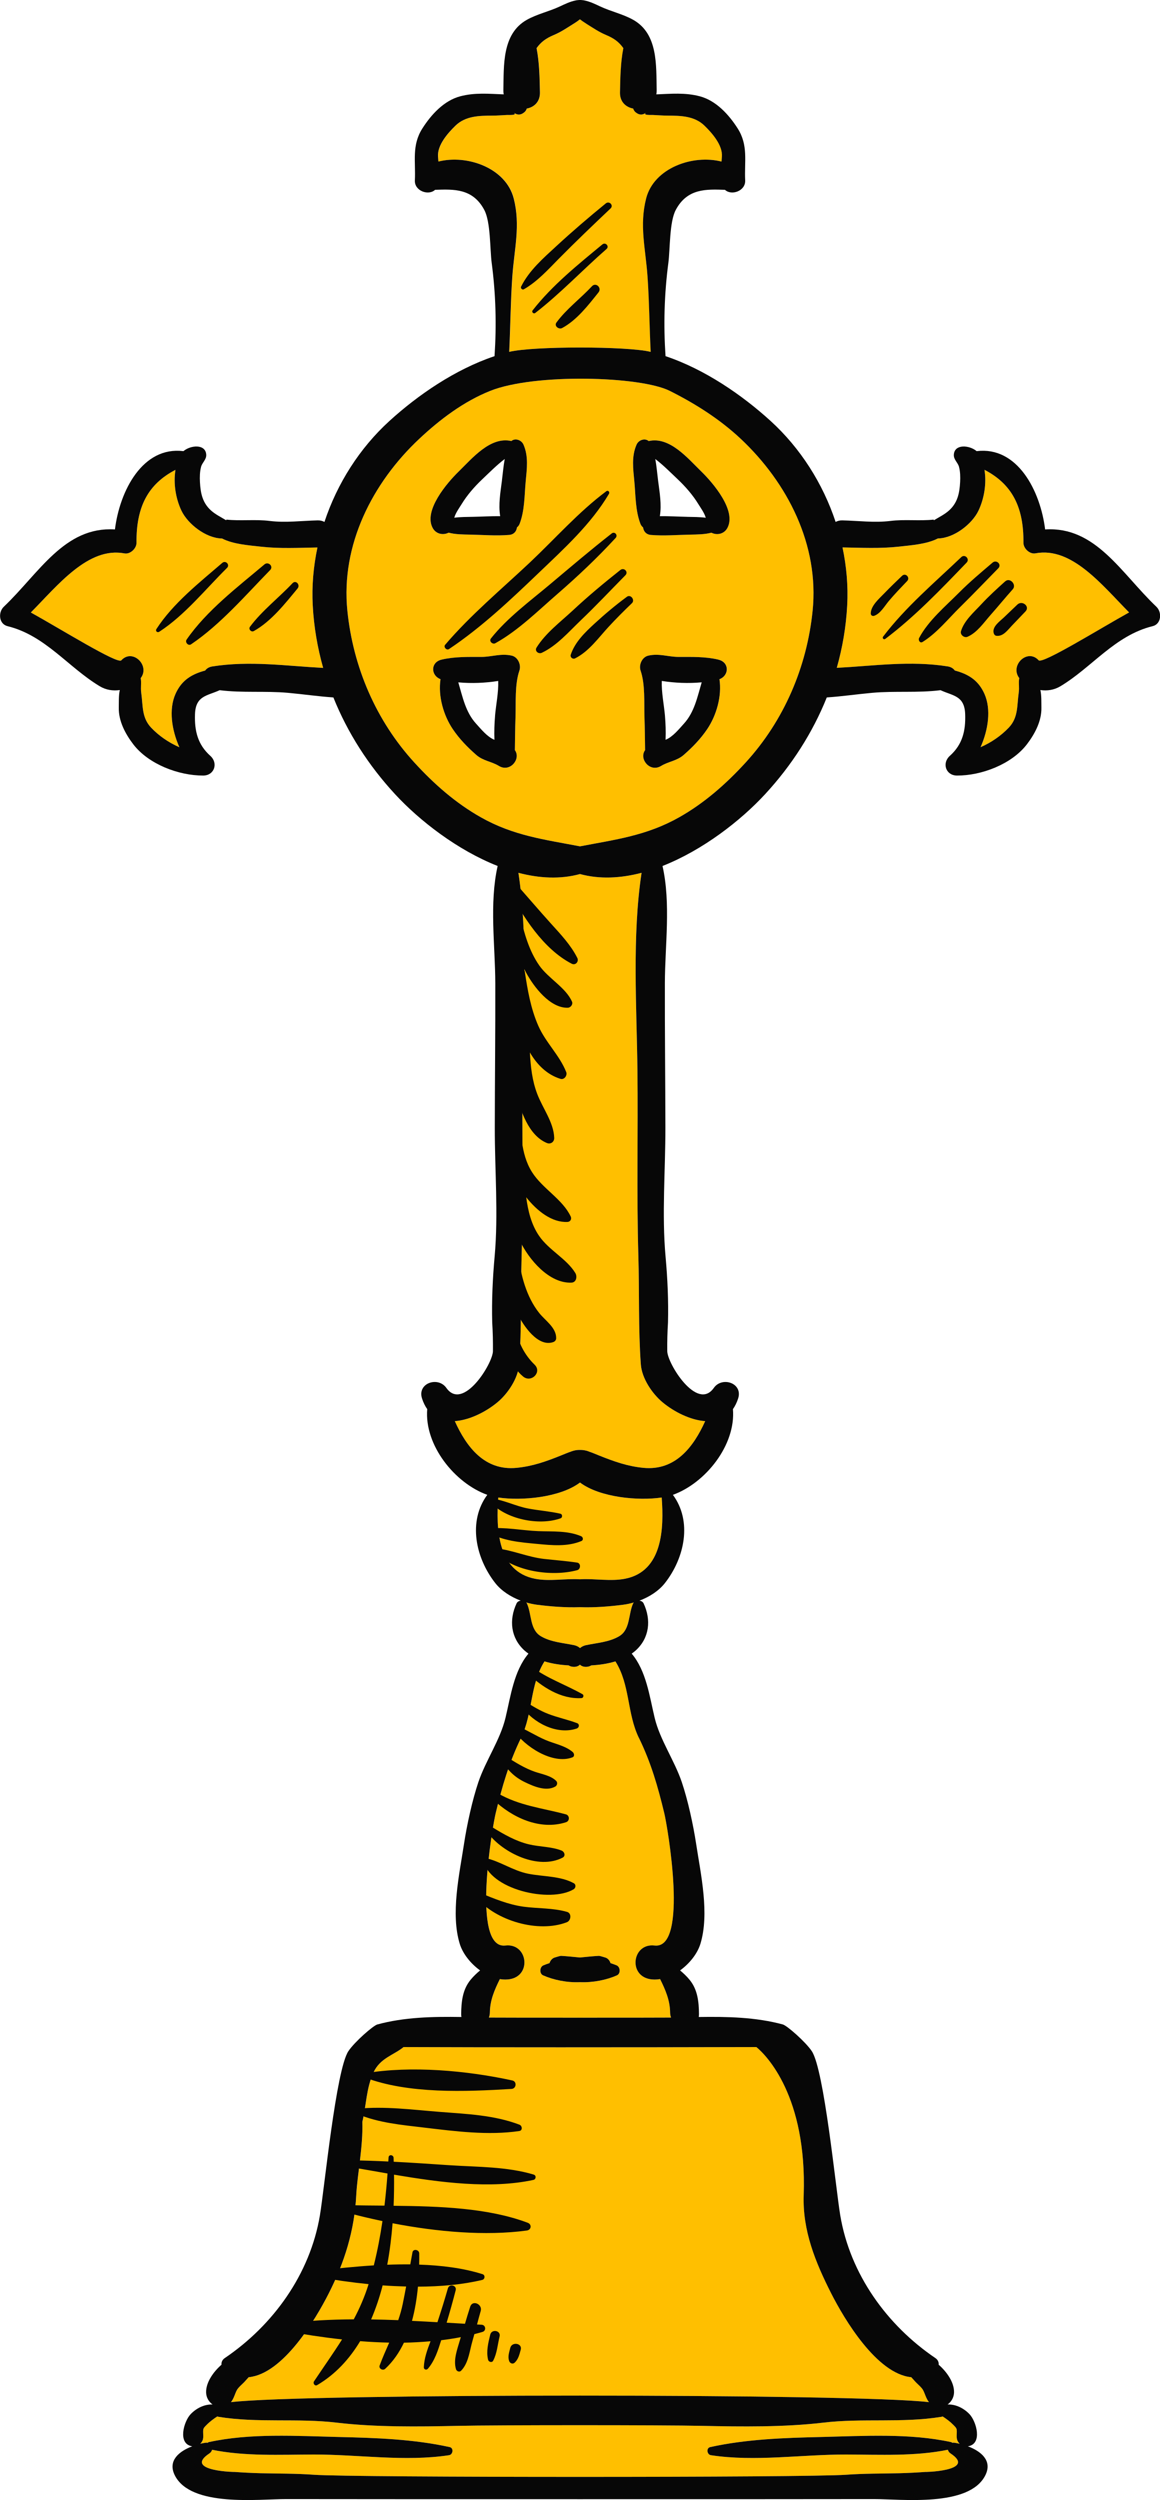 <svg xmlns="http://www.w3.org/2000/svg" width="501.2" height="1080" viewBox="0 0 501.2 1080"><g id="a"/><g id="b"><g id="c"><g id="d"><path d="M276.89 589.41c-1.12-15.47-.61-31.32-1.07-46.87-.79-26.62-.11-53.43-.4-80.12-.3-27.17-2.37-57.95 1.79-85.37-9.03 2.37-18.12 2.86-26.61.53-8.5 2.32-17.58 1.83-26.61-.53 4.15 27.42 2.09 58.2 1.79 85.37-.3 26.68.38 53.49-.4 80.12-.46 15.55.05 31.4-1.07 46.87-.44 6.01-4.88 12.63-9.4 16.39-4.98 4.13-12.02 7.68-18.4 8.12 5.07 11.24 12.93 21.53 26.71 20.18 6.93-.68 12.7-2.76 19.09-5.31 1.61-.65 3.08-1.29 4.51-1.75.06-.03.1-.06.15-.08 1.3-.46 2.48-.61 3.63-.6 1.15-.02 2.34.14 3.63.6.05.02.1.05.15.08 1.44.46 2.9 1.1 4.51 1.75 6.39 2.56 12.16 4.63 19.09 5.31 13.78 1.36 21.64-8.94 26.71-20.18-6.38-.44-13.42-3.99-18.4-8.12-4.52-3.75-8.97-10.38-9.4-16.39z" fill="#ffbf00"/><path d="M250.6 640.44c-8.65 6.51-25.34 7.97-35.3 6.47-1 13.25-.48 31.94 15.87 35.11 6.28 1.22 13.1-.17 19.43.23 6.33-.4 13.16 1 19.43-.23 16.35-3.17 16.87-21.86 15.87-35.11-9.96 1.5-26.65.05-35.3-6.47z" fill="#ffbf00"/><path d="M250.6 694.29c-6.34.25-13.09-.34-18.61-1.05-1.52-.19-3.08-.53-4.63-.98.12.15.24.3.32.48 2.08 4.67 1.17 11.27 6.03 14.12 4.38 2.57 9.58 2.84 14.43 3.87.94.21 1.79.65 2.46 1.24.68-.6 1.52-1.04 2.46-1.24 4.85-1.03 10.05-1.3 14.43-3.87 4.86-2.85 3.95-9.45 6.02-14.12.08-.18.2-.33.32-.48-1.55.45-3.12.79-4.63.98-5.52.71-12.27 1.29-18.61 1.05z" fill="#ffbf00"/><path d="M303.59 1047.96c-17.66-.39-88.32-.39-105.98.0-16.82.37-35.38.59-52.1-1.39-16.97-2.02-34.13.23-51.03-2.51-.21-.03-.39-.11-.57-.18-1.65 1.08-3.23 2.22-4.66 3.69-.52.54-1.32 1.23-1.42 2.03-.22 1.82.49 3.69-.7 5.38-.19.28-.39.5-.59.72.76-.18 1.5-.33 2.17-.44.37-.06.71-.05 1.02.02.17-.11.27-.26.5-.3 17.98-3.92 37.79-2.64 56.13-2.21 15.95.37 32.34.92 47.95 4.36 1.82.4 1.42 3.24-.27 3.5-19.05 2.91-39.34-.34-58.57-.29-14.47.04-29.57.84-43.83-2.06-.15.58-.5 1.15-1.15 1.58-11.85 7.82 12.75 8.12 10.54 7.98 3.87.28 7.74.48 11.62.58 7.67.18 15.32.1 22.98.66 16.96 1.23 212.99 1.23 229.94.0 7.66-.56 15.31-.48 22.98-.66 3.87-.1 7.75-.3 11.61-.58-2.2.14 22.39-.15 10.55-7.98-.65-.43-1-.99-1.15-1.58-14.25 2.9-29.36 2.1-43.83 2.06-19.23-.05-39.52 3.2-58.57.29-1.69-.26-2.09-3.09-.28-3.5 15.61-3.44 32-3.99 47.95-4.36 18.33-.44 38.15-1.72 56.13 2.21.23.05.34.19.5.3.31-.07.65-.08 1.02-.02.67.11 1.41.26 2.17.44-.2-.22-.4-.44-.59-.72-1.19-1.69-.47-3.56-.69-5.38-.1-.8-.9-1.5-1.42-2.03-1.43-1.47-3.01-2.61-4.66-3.69-.18.07-.36.15-.56.18-16.9 2.73-34.06.49-51.03 2.51-16.72 1.99-35.28 1.76-52.1 1.39z" fill="#ffbf00"/><path d="M222 85.72c3 11.75.24 21.72-.6 33.77-.75 10.84-.82 21.69-1.35 32.52 10.16-2.51 50.96-2.51 61.13.0-.53-10.83-.6-21.68-1.36-32.52-.84-12.06-3.6-22.02-.6-33.77 3.35-13.12 20.07-19.09 32.57-15.92.06-.72.11-1.42.17-2.18.36-4.96-4.31-10.2-7.54-13.34-4.34-4.22-10.31-4.31-15.93-4.33-2.09.0-4.23-.18-6.31-.28-.68-.03-4.6.23-3.05-.98-1.45 1.13-2.94 1.03-4.34-.1-.34-.25-.61-.55-.82-.93-.18-.22-.27-.48-.32-.75-3.16-.58-5.82-2.87-5.73-7.01.14-6.38.23-12.84 1.45-19.11-1.93-2.68-4.05-4.24-7.46-5.67-3.06-1.28-5.7-3.09-8.51-4.85-1.34-.83-2.16-1.43-2.78-1.93-.61.49-1.43 1.09-2.77 1.93-2.81 1.76-5.45 3.57-8.51 4.85-3.41 1.43-5.54 2.99-7.46 5.67 1.22 6.27 1.31 12.73 1.45 19.11.09 4.14-2.57 6.42-5.73 7.01-.04.27-.14.53-.31.75-.21.38-.48.69-.82.93-1.4 1.13-2.89 1.23-4.34.1 1.55 1.2-2.37.95-3.05.98-2.09.1-4.23.27-6.31.28-5.63.02-11.6.11-15.93 4.33-3.22 3.14-7.89 8.38-7.54 13.34.05.76.11 1.46.17 2.18 12.49-3.17 29.22 2.8 32.56 15.92z" fill="#ffbf00"/><path d="M174.4 884.32c-4.34 3.53-10.15 4.71-13.03 11.02-3.11 6.81-3.09 14.27-4.79 21.29.37 10.58-2.18 22.76-2.63 31.66-.78 15.23-5.02 28.91-11.91 42.49-5.61 11.06-19.65 34.73-34.57 36.16-.46.49-.93 1.01-1.44 1.59-1.22 1.38-2.89 2.63-3.63 3.92-.85 1.5-1.27 3.65-2.59 5.27 30.79-3.78 270.8-3.78 301.6.0-1.32-1.62-1.74-3.77-2.59-5.27-.73-1.29-2.41-2.53-3.63-3.92-.52-.58-.98-1.11-1.44-1.59-14.92-1.42-28.96-25.09-34.57-36.16-6.89-13.58-12.44-27.24-11.91-42.49 1.46-42.65-16.11-60.44-20.45-63.97-56.62.15-118.23.15-152.41.0z" fill="#ffbf00"/><path d="M255.47 719.45c-.22.13-.43.26-.71.36-1.33.47-3.08.39-4.16-.67-1.08 1.06-2.83 1.14-4.16.67-.28-.1-.49-.23-.71-.36-3.46-.19-7.07-.69-10.45-1.73-6.39 10.15-4.96 22.4-10.13 33.04-5.26 10.82-8.18 20.99-10.99 32.68-1.31 5.44-10.62 58.78 4.24 57.03 9.42-1.12 11.48 12.56 2.26 14.47-1.51.31-3.09.29-4.67.03-2.26 4.57-4.25 9.09-4.31 14.42-.01.82-.18 1.55-.42 2.2 3.15.07 75.56.07 78.71.0-.24-.66-.41-1.38-.41-2.2-.07-5.33-2.06-9.85-4.32-14.42-1.59.26-3.16.28-4.67-.03-9.23-1.91-7.15-15.58 2.26-14.47 14.86 1.75 5.55-51.59 4.24-57.03-2.81-11.69-5.74-21.86-10.99-32.68-5.17-10.64-3.74-22.89-10.13-33.04-3.39 1.04-7 1.54-10.46 1.73zm11.08 133.89c-4.39 1.96-10.32 3.2-15.95 2.94-5.62.25-11.55-.98-15.94-2.94-1.68-.74-1.51-3.61.11-4.31.88-.37 1.77-.67 2.65-.97.36-1.08 1.08-2.02 2.1-2.34-2.6.83 2.25-.83 2.93-.8 2.74.14 5.43.46 8.15.71 2.72-.25 5.42-.56 8.16-.71.68-.04 5.53 1.63 2.93.8 1.02.32 1.74 1.27 2.1 2.34.88.3 1.77.59 2.65.97 1.62.7 1.79 3.56.11 4.31z" fill="#ffbf00"/><path d="M137.17 236.5c-8.26.14-16.23.57-24.47-.35-5.33-.6-11.85-1.03-16.74-3.52-7.02-.1-14.81-6.32-17.52-11.97-2.46-5.14-3.59-11.74-2.61-17.69-11.82 6.15-16.99 15.94-16.84 31.51.02 2.43-2.7 5.05-5.19 4.58-15.69-2.98-28.84 13.78-40.47 25.53 12.81 7.1 37.48 22.45 39.09 20.68 4.83-5.32 12.59 2.25 8.37 7.69.42 1.98-.12 3.84.26 6.49.77 5.46.16 10.54 4.23 14.86 3.35 3.54 7.61 6.48 12.24 8.5-3.32-7.47-4.67-16.35-1.67-23.06 2.37-5.28 6.11-8.07 11.66-9.75.4-.12.77-.22 1.14-.32.62-.88 1.63-1.55 3.12-1.78 16.22-2.57 31.92-.2 47.87.63-2.47-8.72-4.01-17.73-4.5-26.98-.45-8.4.3-16.82 2.03-25.05z" fill="#ffbf00"/><path d="M320.1 189.61c-9.05-8.5-19.71-15.25-30.74-20.77-12.73-6.37-58.46-7.6-77.5.0-11.45 4.57-21.7 12.27-30.74 20.77-20.24 19.02-33.91 45.82-31.02 74.25 2.48 24.35 12.38 47.47 29 65.61 8.41 9.19 17.79 17.46 28.69 23.61 14.14 7.98 27.62 9.62 42.82 12.54 15.2-2.92 28.68-4.55 42.83-12.54 10.91-6.15 20.27-14.42 28.69-23.61 16.62-18.14 26.52-41.26 28.99-65.61 2.9-28.43-10.78-55.24-31.02-74.25zm-95.67 100.08c-2.06 6.04-1.46 13.95-1.69 20.3-.17 4.69-.18 9.38-.27 14.07 2.77 3.78-2.08 9.75-6.88 6.84-3.24-1.97-6.83-2.18-9.81-4.78-3.84-3.37-7.27-6.88-10.13-11.12-3.98-5.89-6.42-14.24-5.3-21.59-4.2-1.53-4.42-7.24.38-8.42 5.57-1.36 11.51-1.19 17.21-1.19 4.62.0 8.46-1.63 13.16-.56 2.7.61 4.19 3.97 3.34 6.46zm2.71-81.75c-.57 6.13-.42 12.66-2.67 18.45-.24.61-.64 1.07-1.11 1.46-.19 1.61-1.25 3.06-3.36 3.24-5.57.48-11.28-.02-16.87-.13-3.12-.07-6.32-.07-9.3-.84-2.23 1.15-5.37.72-6.86-1.99-4.13-7.51 6.22-19.55 11.15-24.36 5.96-5.8 13.76-15.3 22.83-13.23 1.64-1.39 4.34-.47 5.23 1.57 2.23 5.11 1.46 10.43.95 15.84zm83.73 85.47c1.11 7.34-1.32 15.7-5.3 21.59-2.87 4.25-6.29 7.75-10.13 11.12-2.99 2.61-6.57 2.81-9.81 4.78-4.8 2.91-9.65-3.06-6.88-6.84-.09-4.69-.1-9.38-.27-14.07-.23-6.35.38-14.26-1.68-20.3-.85-2.49.64-5.85 3.34-6.46 4.7-1.07 8.54.56 13.16.56 5.7.0 11.65-.16 17.21 1.19 4.8 1.18 4.58 6.89.38 8.42zm3.38-65.29c-1.49 2.71-4.63 3.14-6.86 1.99-2.97.78-6.19.78-9.3.84-5.58.11-11.29.61-16.87.13-2.1-.17-3.18-1.63-3.36-3.24-.46-.39-.87-.85-1.11-1.46-2.25-5.79-2.1-12.32-2.67-18.45-.5-5.41-1.27-10.73.95-15.84.89-2.03 3.59-2.96 5.23-1.57 9.07-2.07 16.88 7.43 22.83 13.23 4.93 4.81 15.28 16.85 11.15 24.36z" fill="#ffbf00"/><path d="M447.39 239.05c-2.49.47-5.21-2.15-5.18-4.58.15-15.57-5.02-25.36-16.84-31.51.98 5.96-.15 12.56-2.61 17.69-2.71 5.65-10.5 11.87-17.52 11.97-4.89 2.49-11.41 2.92-16.74 3.52-8.24.93-16.21.49-24.47.35 1.74 8.23 2.48 16.65 2.03 25.05-.49 9.25-2.04 18.26-4.5 26.98 15.96-.83 31.65-3.2 47.88-.63 1.48.23 2.49.9 3.11 1.78.38.1.74.19 1.14.32 5.54 1.68 9.29 4.46 11.66 9.75 3 6.71 1.66 15.59-1.67 23.06 4.63-2.02 8.89-4.96 12.24-8.5 4.08-4.32 3.46-9.39 4.23-14.86.38-2.66-.16-4.51.26-6.49-4.22-5.43 3.53-13.01 8.37-7.69 1.6 1.77 26.27-13.58 39.09-20.68-11.63-11.75-24.77-28.51-40.47-25.53z" fill="#ffbf00"/><path d="M220.95 190.53c-9.08-2.07-16.88 7.43-22.83 13.23-4.93 4.81-15.28 16.85-11.15 24.36 1.49 2.71 4.63 3.14 6.86 1.99 2.98.78 6.18.78 9.3.84 5.58.11 11.29.61 16.87.13 2.1-.17 3.17-1.63 3.36-3.24.47-.39.87-.85 1.11-1.46 2.26-5.79 2.1-12.32 2.67-18.45.5-5.41 1.27-10.73-.95-15.84-.89-2.03-3.59-2.96-5.23-1.57zm-4.07 16.99c-.66 5.23-1.6 10.37-.77 15.47-3.88-.06-7.8.2-11.67.27-2.69.06-5.48.03-8.16.4.5-2 2.39-4.59 3.18-5.89 2.37-3.89 5.54-7.53 8.82-10.64 3.33-3.16 6.32-6.2 9.8-8.85-.57 3.02-.81 6.11-1.21 9.23z" fill="#070707"/><path d="M221.09 283.23c-4.7-1.07-8.54.56-13.16.56-5.7.0-11.64-.16-17.21 1.19-4.8 1.18-4.58 6.89-.38 8.42-1.12 7.34 1.32 15.7 5.3 21.59 2.87 4.25 6.29 7.75 10.13 11.12 2.98 2.61 6.57 2.81 9.81 4.78 4.8 2.91 9.65-3.06 6.88-6.84.09-4.69.1-9.38.27-14.07.23-6.35-.38-14.26 1.69-20.3.85-2.49-.64-5.85-3.34-6.46zm-7.18 25.86c-.3 3.51-.42 7.02-.28 10.51-3.13-1.28-5.75-4.59-7.94-6.99-4.54-4.99-5.81-11.54-7.67-17.84 5.68.54 11.65.28 17.24-.6.18 4.94-.98 10.42-1.36 14.92z" fill="#070707"/><path d="M261.69 845.72c2.6.83-2.25-.83-2.93-.8-2.74.14-5.43.46-8.16.71-2.72-.25-5.42-.56-8.15-.71-.68-.04-5.53 1.63-2.93.8-1.01.32-1.74 1.27-2.1 2.34-.89.3-1.77.59-2.65.97-1.62.7-1.79 3.56-.11 4.31 4.39 1.96 10.32 3.2 15.94 2.94 5.63.25 11.56-.98 15.95-2.94 1.68-.74 1.51-3.61-.11-4.31-.88-.37-1.77-.67-2.65-.97-.36-1.08-1.09-2.02-2.1-2.34z" fill="#070707"/><path d="M280.26 190.53c-1.64-1.39-4.34-.47-5.23 1.57-2.23 5.11-1.46 10.43-.95 15.84.57 6.13.42 12.66 2.67 18.45.24.61.65 1.07 1.11 1.46.19 1.61 1.26 3.06 3.36 3.24 5.57.48 11.28-.02 16.87-.13 3.12-.07 6.33-.07 9.3-.84 2.22 1.15 5.36.72 6.86-1.99 4.13-7.51-6.22-19.55-11.15-24.36-5.96-5.8-13.76-15.3-22.83-13.23zm16.51 32.73c-3.86-.08-7.78-.33-11.67-.27.84-5.11-.11-10.24-.77-15.47-.39-3.12-.64-6.21-1.2-9.23 3.47 2.65 6.45 5.69 9.79 8.85 3.27 3.11 6.45 6.75 8.82 10.64.79 1.3 2.68 3.89 3.19 5.89-2.68-.37-5.47-.34-8.16-.4z" fill="#070707"/><path d="M310.49 284.98c-5.56-1.36-11.51-1.19-17.21-1.19-4.62.0-8.46-1.63-13.16-.56-2.7.61-4.19 3.97-3.34 6.46 2.06 6.04 1.46 13.95 1.68 20.3.17 4.69.19 9.38.27 14.07-2.77 3.78 2.08 9.75 6.88 6.84 3.24-1.97 6.83-2.18 9.81-4.78 3.84-3.37 7.26-6.88 10.13-11.12 3.98-5.89 6.42-14.24 5.3-21.59 4.2-1.53 4.42-7.24-.38-8.42zm-14.98 27.62c-2.18 2.4-4.8 5.71-7.94 6.99.15-3.49.03-7-.27-10.51-.39-4.5-1.54-9.98-1.36-14.92 5.59.88 11.56 1.14 17.24.6-1.86 6.3-3.13 12.85-7.67 17.84z" fill="#070707"/><path d="M451.57 228.71c-2.07-16.74-11.99-36-29.6-33.82-3.09-2.62-9.58-3.21-9.85 1.55-.12 2.1 1.73 3.35 2.23 5.22.55 2.06.61 4.45.49 6.58-.27 4.75-1.05 8.9-4.78 12.27-1.92 1.73-4.26 2.85-6.43 4.18-.1-.02-.19-.04-.28-.05.04-.07.07-.12.11-.18-6.22.68-12.49-.2-18.81.59-6.87.84-13.83-.1-20.72-.25-1.13-.03-2.08.24-2.88.68-5.51-16.62-15.2-31.88-28.11-43.64-12.21-11.11-28.3-22.25-45.38-27.98-.91-13.47-.55-26.78 1.22-40.31.77-5.81.42-17.63 3.19-22.84 4.98-9.39 13.2-8.97 21.27-8.71 2.79 2.65 8.97.53 8.73-4.1-.41-8.06 1.44-15.08-3.24-22.41-3.78-5.94-9.3-12.02-16.36-13.89-6.37-1.68-12.46-1.08-18.79-.83.11-.58.16-1.19.15-1.83-.23-10.64.65-24.3-10.13-30.37-4.5-2.52-9.62-3.6-14.28-5.79-2.14-1.01-4.48-2.14-6.85-2.59-.13-.03-.25-.06-.37-.08-.2-.03-.39-.04-.59-.06-.3-.03-.6-.06-.9-.06s-.6.04-.9.06c-.2.03-.39.03-.59.06-.13.02-.25.05-.37.08-2.36.45-4.71 1.58-6.85 2.59-4.67 2.19-9.79 3.27-14.28 5.79-10.78 6.07-9.9 19.73-10.13 30.37-.02.64.04 1.25.15 1.83-6.33-.24-12.43-.85-18.79.83-7.06 1.87-12.58 7.95-16.36 13.89-4.68 7.33-2.83 14.35-3.24 22.41-.24 4.63 5.93 6.75 8.73 4.1 8.06-.26 16.29-.68 21.27 8.71 2.77 5.2 2.42 17.03 3.19 22.84 1.78 13.52 2.13 26.83 1.23 40.31-17.09 5.73-33.18 16.86-45.39 27.98-12.9 11.75-22.6 27.02-28.1 43.64-.8-.44-1.75-.7-2.88-.68-6.88.15-13.85 1.09-20.71.25-6.33-.79-12.6.09-18.82-.59.04.06.07.12.1.18-.09.01-.18.03-.28.05-2.17-1.34-4.52-2.45-6.43-4.18-3.72-3.36-4.51-7.51-4.77-12.27-.12-2.13-.06-4.52.49-6.58.5-1.87 2.34-3.12 2.23-5.22-.27-4.76-6.75-4.17-9.85-1.55-17.61-2.18-27.53 17.08-29.6 33.82-21.85-1.36-32.73 18.84-48.02 33.4-2.49 2.37-2.21 7.46 1.65 8.4 16.27 4 26.16 17.75 39.8 25.94 2.73 1.64 5.76 2.08 8.67 1.64-.54 2.45-.39 5.38-.44 7.58-.14 5.79 2.83 11.36 6.23 15.82 6.61 8.67 19.67 13.58 30.25 13.55 4.84-.02 6.58-5.37 3.09-8.5-5.5-4.92-6.88-10.83-6.64-17.99.27-8.1 5.29-7.9 10.65-10.39 9.8 1.24 19.7.26 29.53 1.14 6.47.58 13.07 1.55 19.61 1.99 6.14 15.29 15.2 29.39 26.6 41.74 10.62 11.51 26.99 24.23 44.38 31.07-3.66 16.1-1.06 34.5-1.02 50.67.06 20.81-.2 41.59-.22 62.39-.02 18.4 1.58 37.36-.07 55.67-.85 9.4-1.29 19.03-1.04 28.47.25 4.1.35 8.21.31 12.33.04 5.22-12.87 26.21-20.12 15.95-3.61-5.12-12.63-2.08-10.53 4.52.58 1.84 1.36 3.36 2.26 4.64-1.3 15.56 11.9 31.98 25.95 37.02-8.46 11.46-5.06 27.26 3.43 38.1 2.7 3.44 6.73 5.99 11 7.61-.76.11-1.46.5-1.79 1.22-3.31 7.06-2.56 14.92 3.47 20.35.53.47 1.1.9 1.68 1.32-6.31 7.48-7.69 18.41-9.92 27.73-2.27 9.49-8.56 18.44-11.72 27.77-2.63 7.79-4.95 18.44-6.21 26.72-2.02 13.24-5.83 30.14-1.83 43.17 1.29 4.21 4.65 8.48 8.78 11.46-1.45 1.2-2.83 2.5-4.11 4.05-3.5 4.27-4.01 9.52-4.06 14.84.0.44.04.84.11 1.23-12.33-.21-24.76.07-36.34 3.23-1.79.49-9.82 7.5-12.51 11.54-5.35 8.03-10.37 59.46-12.3 70.93-4.26 25.43-20.23 47.51-41.11 61.65-1.1.75-1.52 1.82-1.4 2.86-3.46 3-6.78 7.63-6.66 12.01.06 2.17 1.18 4.03 2.79 5.18-3.47-.16-7 1.57-9.49 4.2-2.96 3.12-5.75 12.87.7 13.86-5.47 2.07-10.72 6.08-7.55 12.49 6.93 13.98 36.49 10.27 48.29 10.3 26.98.07 226.69.07 253.67.0 11.79-.03 41.35 3.68 48.29-10.3 3.18-6.41-2.07-10.42-7.55-12.49 6.46-.98 3.67-10.74.71-13.86-2.49-2.63-6.02-4.36-9.49-4.2 1.61-1.15 2.72-3.01 2.79-5.18.13-4.38-3.19-9.01-6.65-12.01.12-1.04-.3-2.11-1.4-2.86-20.88-14.14-36.85-36.22-41.11-61.65-1.92-11.48-6.94-62.9-12.29-70.93-2.69-4.04-10.72-11.05-12.51-11.54-11.59-3.15-24.01-3.43-36.35-3.23.07-.39.12-.79.11-1.23-.05-5.33-.56-10.58-4.06-14.84-1.27-1.55-2.66-2.85-4.11-4.05 4.13-2.98 7.49-7.25 8.78-11.46 3.99-13.03.19-29.93-1.83-43.17-1.26-8.28-3.57-18.93-6.21-26.72-3.15-9.34-9.45-18.28-11.72-27.77-2.23-9.32-3.61-20.25-9.92-27.73.58-.42 1.15-.85 1.68-1.32 6.04-5.43 6.79-13.28 3.48-20.35-.34-.72-1.04-1.11-1.8-1.22 4.28-1.62 8.31-4.17 11.01-7.61 8.49-10.83 11.88-26.64 3.43-38.1 14.03-5.04 27.24-21.46 25.94-37.02.9-1.28 1.67-2.8 2.26-4.64 2.1-6.6-6.92-9.64-10.53-4.52-7.25 10.26-20.15-10.72-20.11-15.95-.04-4.11.06-8.22.32-12.33.24-9.44-.2-19.07-1.05-28.47-1.65-18.31-.05-37.27-.07-55.67-.03-20.8-.28-41.58-.23-62.39.04-16.17 2.64-34.57-1.02-50.67 17.39-6.84 33.77-19.56 44.38-31.07 11.4-12.35 20.46-26.45 26.6-41.74 6.54-.44 13.14-1.41 19.61-1.99 9.82-.89 19.73.1 29.54-1.14 5.36 2.49 10.37 2.29 10.64 10.39.24 7.16-1.14 13.07-6.64 17.99-3.49 3.13-1.75 8.48 3.1 8.5 10.58.04 23.64-4.88 30.25-13.55 3.4-4.46 6.37-10.03 6.23-15.82-.05-2.2.1-5.13-.44-7.58 2.9.44 5.93.0 8.67-1.64 13.65-8.19 23.53-21.94 39.8-25.94 3.85-.94 4.13-6.03 1.65-8.4-15.29-14.56-26.17-34.76-48.02-33.4zm-359.81 59.19c-1.48.23-2.49.9-3.12 1.78-.38.1-.74.19-1.14.32-5.54 1.68-9.29 4.46-11.66 9.75-3 6.71-1.65 15.59 1.67 23.06-4.63-2.02-8.9-4.96-12.24-8.5-4.07-4.32-3.46-9.39-4.23-14.86-.37-2.66.17-4.51-.26-6.49 4.23-5.43-3.53-13.01-8.37-7.69-1.61 1.77-26.27-13.58-39.09-20.68 11.64-11.75 24.78-28.51 40.47-25.53 2.49.47 5.21-2.15 5.19-4.58-.16-15.57 5.01-25.36 16.84-31.51-.98 5.96.15 12.56 2.61 17.69 2.71 5.65 10.5 11.87 17.52 11.97 4.89 2.49 11.41 2.92 16.74 3.52 8.24.93 16.21.49 24.47.35-1.74 8.23-2.48 16.65-2.03 25.05.49 9.25 2.04 18.26 4.5 26.98-15.96-.83-31.65-3.2-47.87-.63zM189.43 69.8c-.06-.72-.11-1.42-.17-2.18-.36-4.96 4.31-10.2 7.54-13.34 4.34-4.22 10.31-4.31 15.93-4.33 2.08.0 4.22-.18 6.31-.28.68-.03 4.6.23 3.05-.98 1.45 1.13 2.94 1.03 4.34-.1.34-.25.61-.55.82-.93.18-.22.27-.48.31-.75 3.16-.58 5.82-2.87 5.73-7.01-.14-6.38-.23-12.84-1.45-19.11 1.93-2.68 4.05-4.24 7.46-5.67 3.06-1.28 5.7-3.09 8.51-4.85 1.34-.83 2.16-1.43 2.77-1.93.62.49 1.44 1.09 2.78 1.93 2.81 1.76 5.45 3.57 8.51 4.85 3.42 1.43 5.54 2.99 7.46 5.67-1.22 6.27-1.31 12.73-1.45 19.11-.09 4.14 2.57 6.42 5.73 7.01.05.27.14.53.32.75.21.38.48.69.82.93 1.4 1.13 2.89 1.23 4.34.1-1.55 1.2 2.37.95 3.05.98 2.08.1 4.22.27 6.31.28 5.62.02 11.59.11 15.93 4.33 3.23 3.14 7.89 8.38 7.54 13.34-.05.76-.11 1.46-.17 2.18-12.49-3.17-29.22 2.8-32.57 15.92-3 11.75-.23 21.72.6 33.77.75 10.84.82 21.69 1.36 32.52-10.16-2.51-50.97-2.51-61.13.0.53-10.83.6-21.68 1.35-32.52.84-12.06 3.6-22.02.6-33.77-3.34-13.12-20.07-19.09-32.56-15.92zm217.29 974.26c.21-.03.39-.11.56-.18 1.66 1.08 3.23 2.22 4.66 3.69.52.54 1.32 1.23 1.42 2.03.22 1.82-.49 3.69.69 5.38.19.28.39.5.59.72-.76-.18-1.5-.33-2.17-.44-.37-.06-.71-.05-1.02.02-.17-.11-.27-.26-.5-.3-17.98-3.92-37.8-2.64-56.13-2.21-15.95.37-32.34.92-47.95 4.36-1.82.4-1.42 3.24.28 3.5 19.05 2.91 39.34-.34 58.57-.29 14.47.04 29.58.84 43.83-2.06.15.58.5 1.15 1.15 1.58 11.84 7.82-12.75 8.12-10.55 7.98-3.87.28-7.74.48-11.61.58-7.67.18-15.33.1-22.98.66-16.96 1.23-212.98 1.23-229.94.0-7.65-.56-15.31-.48-22.98-.66-3.88-.1-7.75-.3-11.62-.58 2.2.14-22.39-.15-10.54-7.98.64-.43 1-.99 1.15-1.58 14.25 2.9 29.36 2.1 43.83 2.06 19.23-.05 39.52 3.2 58.57.29 1.69-.26 2.1-3.09.27-3.5-15.61-3.44-32-3.99-47.95-4.36-18.33-.44-38.15-1.72-56.13 2.21-.23.05-.33.19-.5.3-.31-.07-.65-.08-1.02-.02-.67.11-1.41.26-2.17.44.2-.22.4-.44.59-.72 1.19-1.69.47-3.56.7-5.38.1-.8.9-1.5 1.42-2.03 1.43-1.47 3-2.61 4.66-3.69.18.07.36.15.57.18 16.9 2.73 34.06.49 51.03 2.51 16.72 1.99 35.28 1.76 52.1 1.39 17.66-.39 88.32-.39 105.98.0 16.82.37 35.38.59 52.1-1.39 16.97-2.02 34.13.23 51.03-2.51zm-79.92-159.74c4.34 3.53 21.91 21.32 20.45 63.97-.52 15.25 5.02 28.91 11.91 42.49 5.62 11.06 19.66 34.73 34.57 36.16.46.49.93 1.01 1.44 1.59 1.21 1.38 2.89 2.63 3.63 3.92.85 1.5 1.27 3.65 2.59 5.27-30.79-3.78-270.8-3.78-301.6.0 1.32-1.62 1.74-3.77 2.59-5.27.74-1.29 2.41-2.53 3.63-3.92.51-.58.98-1.11 1.44-1.59 14.92-1.42 28.96-25.09 34.57-36.16 6.89-13.58 11.14-27.26 11.91-42.49.45-8.91 3-21.08 2.63-31.66 1.7-7.03 1.68-14.49 4.79-21.29 2.88-6.3 8.69-7.48 13.03-11.02 34.18.15 95.78.15 152.41.0zm-50.74-133.57c5.26 10.82 8.18 20.99 10.99 32.68 1.31 5.44 10.62 58.78-4.24 57.03-9.42-1.12-11.49 12.56-2.26 14.47 1.51.31 3.09.29 4.67.03 2.26 4.57 4.25 9.09 4.32 14.42.0.82.17 1.55.41 2.2-3.15.07-75.55.07-78.71.0.24-.66.41-1.38.42-2.2.06-5.33 2.05-9.85 4.31-14.42 1.58.26 3.16.28 4.67-.03 9.22-1.91 7.16-15.58-2.26-14.47-14.86 1.75-5.55-51.59-4.24-57.03 2.81-11.69 5.74-21.86 10.99-32.68 5.17-10.64 3.74-22.89 10.13-33.04 3.39 1.04 7 1.54 10.45 1.73.22.13.44.26.71.36 1.33.47 3.09.39 4.16-.67 1.08 1.06 2.83 1.14 4.16.67.28-.1.49-.23.71-.36 3.46-.19 7.07-.69 10.46-1.73 6.39 10.15 4.96 22.4 10.13 33.04zm-2.54-58.01c-2.08 4.67-1.16 11.27-6.02 14.12-4.38 2.57-9.58 2.84-14.43 3.87-.94.21-1.79.65-2.46 1.24-.67-.6-1.52-1.04-2.46-1.24-4.85-1.03-10.05-1.3-14.43-3.87-4.86-2.85-3.94-9.45-6.03-14.12-.08-.18-.2-.33-.32-.48 1.56.45 3.12.79 4.63.98 5.52.71 12.26 1.29 18.61 1.05 6.35.25 13.09-.34 18.61-1.05 1.51-.19 3.08-.53 4.63-.98-.12.15-.24.3-.32.48zm-3.49-10.72c-6.28 1.22-13.1-.17-19.43.23-6.33-.4-13.15 1-19.43-.23-16.35-3.17-16.87-21.86-15.87-35.11 9.96 1.5 26.65.05 35.3-6.47 8.65 6.51 25.34 7.97 35.3 6.47 1 13.25.48 31.94-15.87 35.11zm16.26-76.22c4.98 4.13 12.01 7.68 18.4 8.12-5.07 11.24-12.94 21.53-26.71 20.18-6.93-.68-12.7-2.76-19.09-5.31-1.61-.65-3.08-1.29-4.51-1.75-.05-.03-.09-.06-.15-.08-1.3-.46-2.48-.61-3.63-.6-1.14-.02-2.33.14-3.63.6-.05.02-.09.05-.15.08-1.43.46-2.89 1.1-4.51 1.75-6.39 2.56-12.16 4.63-19.09 5.31-13.78 1.36-21.64-8.94-26.71-20.18 6.38-.44 13.41-3.99 18.4-8.12 4.52-3.75 8.96-10.38 9.4-16.39 1.12-15.47.61-31.32 1.07-46.87.78-26.62.1-53.43.4-80.12.3-27.17 2.37-57.95-1.79-85.37 9.03 2.37 18.11 2.86 26.61.53 8.5 2.32 17.58 1.83 26.61-.53-4.16 27.42-2.09 58.2-1.79 85.37.3 26.68-.38 53.49.4 80.12.46 15.55-.05 31.4 1.07 46.87.43 6.01 4.88 12.63 9.4 16.39zm64.82-341.94c-2.48 24.35-12.38 47.47-28.99 65.61-8.42 9.19-17.79 17.46-28.69 23.61-14.15 7.98-27.63 9.62-42.83 12.54-15.2-2.92-28.68-4.55-42.82-12.54-10.91-6.15-20.28-14.42-28.69-23.61-16.62-18.14-26.52-41.26-29-65.61-2.89-28.43 10.79-55.24 31.02-74.25 9.05-8.5 19.29-16.2 30.74-20.77 19.04-7.6 64.77-6.37 77.5.0 11.03 5.52 21.7 12.27 30.74 20.77 20.23 19.02 33.91 45.82 31.02 74.25zm97.66 21.39c-4.84-5.32-12.59 2.25-8.37 7.69-.42 1.98.12 3.84-.26 6.49-.77 5.46-.15 10.54-4.23 14.86-3.35 3.54-7.61 6.48-12.24 8.5 3.32-7.47 4.67-16.35 1.67-23.06-2.37-5.28-6.11-8.07-11.66-9.75-.4-.12-.77-.22-1.14-.32-.62-.88-1.63-1.55-3.11-1.78-16.22-2.57-31.92-.2-47.88.63 2.46-8.72 4.01-17.73 4.5-26.98.45-8.4-.29-16.82-2.03-25.05 8.26.14 16.23.57 24.47-.35 5.33-.6 11.86-1.03 16.74-3.52 7.03-.1 14.82-6.32 17.52-11.97 2.46-5.14 3.59-11.74 2.61-17.69 11.82 6.15 16.99 15.94 16.84 31.51-.03 2.43 2.69 5.05 5.18 4.58 15.7-2.98 28.84 13.78 40.47 25.53-12.81 7.1-37.48 22.45-39.09 20.68z" fill="#070707"/><path d="M249.42 413.79c-2.8-5.57-7.21-10.21-11.36-14.8-5.22-5.78-10.28-11.72-15.43-17.56-1.56-1.76-3.87.64-2.96 2.45 6 11.92 15.11 26.13 27.34 32.44 1.68.87 3.21-.96 2.42-2.53z" fill="#070707"/><path d="M247.14 432.7c-2.68-6.1-10.22-10-14.15-15.64-4.37-6.29-6.43-13.7-8.18-21.05-.22-.93-1.5-.95-1.68.03-1.54 8.43.13 16.6 4.18 24.12 3.31 6.15 10.38 15.42 18.04 15.18 1.21-.05 2.31-1.46 1.8-2.64z" fill="#070707"/><path d="M244.64 463.12c-2.83-7.21-8.87-12.74-12.04-19.95-3.31-7.52-4.63-15.41-5.86-23.48-.23-1.51-2.52-1.44-2.88-.06-1.71 6.58-1.57 15.54.59 23.89-4.07 8.96-3.65 18.87-1.46 28.36 1.81 7.81 5.37 18.63 13.32 21.9 1.61.66 3.2-.49 3.15-2.21-.21-6.69-4.93-12.7-7.31-18.92-2.26-5.88-2.87-11.91-3.2-18 3.15 5.41 7.52 9.67 13.25 11.42 1.62.49 3.01-1.53 2.45-2.94z" fill="#070707"/><path d="M248.59 549.95c-3.83-6.26-11.38-9.8-15.69-16.09-3.34-4.88-4.76-10.77-5.54-16.65 4.68 5.93 11.11 11 17.85 10.66 1.22-.06 1.89-1.24 1.38-2.34-3.51-7.5-12.21-12.02-16.74-19.21-5.19-8.24-4.3-17.61-6.22-26.68-.17-.81-1.33-1.2-1.81-.41-5.32 8.55-3.95 19.83-.1 28.7.47 1.09 1.04 2.23 1.69 3.39-3.46 8.11-2.61 16.55 1.2 24.63 3.79 8.05 12.63 18.57 22.31 18.14 2.14-.09 2.56-2.67 1.67-4.14z" fill="#070707"/><path d="M232.94 567.17c-5.56-7.03-8-16.47-9-25.22-.15-1.34-2.25-1.36-2.57-.11-2.33 9.06-1.8 17.33 2.3 25.8 2.41 4.98 8.76 14.47 15.38 12.13.76-.27 1.26-.89 1.26-1.71.02-4.59-4.73-7.56-7.37-10.89z" fill="#070707"/><path d="M230.98 589.53c-4.26-4.09-7.33-9.9-8.11-15.82-.25-1.94-3.02-1.27-3.17.42-.38 4.17-.79 7.46.47 11.55 1.09 3.5 3.02 6.64 5.86 8.98 3.51 2.89 8.3-1.92 4.94-5.13z" fill="#070707"/><path d="M261.99 212.2c-12.06 9-22.19 20.57-33.14 30.88-12.33 11.6-25.52 22.57-36.52 35.47-.82.95.62 2.55 1.66 1.85 14.04-9.38 26.54-21.21 38.71-32.86 10.91-10.44 22.69-21.12 30.42-34.21.44-.75-.36-1.71-1.13-1.13z" fill="#070707"/><path d="M264.28 230.47c-9.09 7.09-17.83 14.56-26.66 21.97-8.66 7.28-18.49 14.49-25.52 23.39-.92 1.17.73 2.7 1.92 2.04 9.87-5.48 18.33-13.92 26.83-21.29 8.79-7.63 17.26-15.63 25.14-24.19 1.12-1.21-.39-2.96-1.72-1.93z" fill="#070707"/><path d="M268.03 246.24c-7.08 5.61-13.95 11.32-20.56 17.49-5.4 5.02-11.71 9.72-15.65 16.02-.93 1.5.86 2.92 2.26 2.26 6.58-3.11 11.64-9.05 16.85-14.03 6.62-6.31 12.86-12.97 19.29-19.48 1.45-1.47-.62-3.5-2.18-2.26z" fill="#070707"/><path d="M270.87 257.8c-4.89 3.6-9.49 7.46-13.96 11.57-4.16 3.82-8.49 8-10.31 13.47-.37 1.1.87 2.08 1.88 1.57 6.02-3.02 10.1-8.9 14.59-13.75 3.21-3.47 6.57-6.83 9.98-10.1 1.43-1.37-.55-3.96-2.18-2.76z" fill="#070707"/><path d="M242.18 653.93c-4.68-1.08-9.47-1.39-14.18-2.3-5.27-1.02-10.07-3.57-15.4-4.25-.73-.09-1.3.85-.79 1.43 6.6 7.51 21.2 10.45 30.45 7.07.82-.3.8-1.74-.08-1.94z" fill="#070707"/><path d="M251.08 663.63c-5.83-2.46-12.3-1.95-18.53-2.19-7.13-.28-14.39-1.87-21.49-1.13-.7.07-1.02 1.13-.38 1.51 6.34 3.88 14.12 4.45 21.39 5.14 6.41.61 13.09 1.28 19.13-1.24.99-.41.74-1.73-.11-2.08z" fill="#070707"/><path d="M249.35 675.04c-4.77-.73-9.55-1.06-14.34-1.6-6.9-.79-13.36-3.7-20.19-4.5-.89-.11-1.59 1.12-.92 1.78 8.32 8.24 24.52 10.52 35.49 7.59 1.55-.42 1.69-3.01-.04-3.28z" fill="#070707"/><path d="M251.7 731.9c-7.3-4.13-15.09-6.74-21.93-11.79-1.52-1.12-3.33 1.34-2 2.6 6.31 5.98 14.51 11.43 23.53 10.86.77-.05 1.1-1.27.4-1.66z" fill="#070707"/><path d="M249.31 744.38c-4.07-1.53-8.33-2.4-12.42-3.97-3.45-1.32-6.78-3.35-9.89-5.33-1.35-.86-2.53.84-1.71 2.01 5.01 7.12 15.26 12.51 23.88 9.63 1.11-.37 1.36-1.88.14-2.35z" fill="#070707"/><path d="M247.43 756.85c-3.24-2.75-7.82-3.52-11.66-5.16-4.2-1.79-8.03-4.28-12.2-6.09-1.03-.45-2.18.94-1.58 1.88 4.53 6.96 16.81 14.94 25.33 11.69 1.07-.41.79-1.74.11-2.31z" fill="#070707"/><path d="M240.29 769.32c-2.33-2.3-6.16-2.88-9.2-3.93-4.22-1.45-8.32-3.98-12.08-6.36-1.12-.71-2.65.59-1.95 1.79 2.37 4.08 5.43 6.98 9.7 9.05 3.74 1.81 9.19 4.17 13.16 1.91.87-.49 1.1-1.74.37-2.47z" fill="#070707"/><path d="M244.46 783.78c-10.13-2.72-20.03-3.69-29.34-9.07-1.65-.96-3.42 1.34-2.03 2.67 8.12 7.79 20.19 13.45 31.45 9.82 1.7-.54 1.65-2.96-.08-3.43z" fill="#070707"/><path d="M242.68 799.45c-4.38-1.75-9.58-1.6-14.19-2.71-5.57-1.32-10.79-4.32-15.62-7.29-1.68-1.03-2.99 1.17-1.97 2.52 6.48 8.52 21.75 15.95 32.18 10.52 1.43-.74.82-2.55-.41-3.04z" fill="#070707"/><path d="M247.93 813.55c-5.81-3.2-13.35-2.82-19.78-4.12-6.63-1.33-12.19-5.49-18.66-6.83-.42-.08-.85.35-.77.76 2.48 12.97 29.15 18.86 39.15 12.78.92-.56 1.1-2.02.06-2.59z" fill="#070707"/><path d="M245.01 825.93c-6.03-1.75-12.58-1.41-18.8-2.25-6.7-.92-12.89-3.54-19.09-6.08-1.24-.51-2.12 1.17-1.36 2.08 8.43 10.08 26.79 15.5 39.17 10.71 1.8-.69 2.18-3.85.07-4.47z" fill="#070707"/><path d="M221.36 898.75c-19.54-4.28-43.82-6.48-63.63-3.1-.91.15-1.06 1.44-.18 1.78 18.9 7.22 43.54 6.16 63.47 4.98 2.08-.12 2.43-3.2.34-3.66z" fill="#070707"/><path d="M224.46 917.86c-10.99-4.2-22.97-4.63-34.61-5.55-11.64-.92-23.66-2.51-35.31-1.35-1.27.13-1.13 1.85-.15 2.26 9.14 3.85 19.1 4.73 28.88 5.89 13.41 1.59 27.66 3.47 41.1 1.48 1.52-.23 1.29-2.26.08-2.73z" fill="#070707"/><path d="M230.65 939.42c-11.69-3.5-24.17-3.25-36.29-4.05-8.1-.54-16.17-1.1-24.25-1.51-.02-.55-.03-1.15-.05-1.68-.06-1.36-2.09-1.61-2.17-.17-.04.58-.08 1.16-.11 1.75-5.21-.25-10.42-.45-15.66-.49-1.63-.01-2.14 2.64-.43 2.93 5.02.84 10.32 1.8 15.75 2.74-.34 4.65-.77 9.27-1.32 13.88-5.29-.04-10.46-.08-15.38-.21-1.96-.05-2.21 2.84-.39 3.34 4.73 1.29 9.76 2.46 14.9 3.55-.94 6.42-2.16 12.8-3.74 19.13-8.2.51-16.2 1.35-23.53 2.21-1.47.17-1.48 2.62-.05 2.88 6.61 1.24 13.87 2.26 21.33 3.01-1.7 5.47-3.89 10.47-6.41 15.21-9.97.06-19.81.54-29.19 1.79-1.7.23-2.41 2.89-.4 3.26 7.79 1.42 16.07 2.7 24.53 3.63-3.8 6.03-7.97 11.9-12.13 18.13-.56.84.38 2.18 1.36 1.61 7.86-4.62 13.92-11.22 18.6-18.99 4.16.33 8.36.54 12.54.63-1.42 3.24-2.87 6.49-4.12 9.86-.52 1.39 1.38 2.39 2.38 1.46 3.42-3.15 6.06-7.03 8.11-11.3 3.87-.05 7.69-.29 11.49-.61-1.42 3.68-2.75 7.44-2.9 11.21-.04 1 1.12 1.38 1.75.66 2.94-3.39 4.39-7.96 5.76-12.32 2.86-.35 5.69-.79 8.48-1.33-.13.46-.29.89-.41 1.35-1.13 3.95-2.89 8.4-1.69 12.47.26.89 1.44 1.46 2.19.71 2.91-2.97 3.51-7.3 4.5-11.24.38-1.54.85-3.05 1.26-4.59 1.18-.31 2.36-.61 3.52-.96 1.73-.53 1.41-2.99-.38-3.1-.65-.04-1.34-.08-1.99-.11.53-1.93 1.01-3.88 1.58-5.79.88-2.98-3.53-4.96-4.52-1.92-.81 2.45-1.52 4.93-2.27 7.4-2.64-.15-5.24-.31-7.92-.46 1.39-4.64 2.7-9.31 3.91-14.01.56-2.17-2.75-2.97-3.37-.82-1.41 4.91-2.92 9.77-4.52 14.62-3.65-.2-7.3-.41-10.99-.58 1.31-4.81 2.11-9.83 2.58-14.78 9.75-.03 19.28-.87 27.76-2.91 1.24-.3 1.38-2.1.12-2.49-8.36-2.64-17.74-3.8-27.36-4.12.04-1.65.05-3.28.03-4.85-.02-1.63-2.62-2.15-2.93-.43-.31 1.73-.63 3.46-.94 5.18-3.31-.03-6.64.02-9.95.15 1.11-5.96 1.84-11.99 2.3-17.92 19.18 3.71 40.09 5.57 58.02 3.14 1.94-.27 2.24-2.64.39-3.34-17.1-6.46-38.23-7.15-57.96-7.35.19-4.63.24-9.14.18-13.44 20.03 3.4 41.84 6.25 60.25 2.26 1.11-.24 1.3-1.91.15-2.26zm-55.17 48.33c-.49 2.56-.96 5.11-1.5 7.67-.49 2.37-1.15 4.65-1.92 6.88-3.9-.15-7.81-.26-11.71-.32 2.01-4.69 3.67-9.62 4.98-14.71 3.37.25 6.76.4 10.14.49z" fill="#070707"/><path d="M211.82 1008.54c-.87 3.57-1.8 7.21-.94 10.85.22.94 1.67 1.42 2.19.44 1.72-3.27 1.92-6.94 2.79-10.5.63-2.58-3.41-3.35-4.04-.79z" fill="#070707"/><path d="M220.45 1014.35c-.45 1.87-1.13 3.68-.47 5.58.35 1 1.54 1.53 2.4.72 1.6-1.49 2.05-3.54 2.61-5.59.78-2.83-3.85-3.61-4.54-.72z" fill="#070707"/><path d="M261.77 87.85c-7.32 5.97-14.45 12.08-21.39 18.48-5.65 5.21-11.79 10.54-15.24 17.51-.33.66.53 1.51 1.18 1.14 5.86-3.35 10.49-8.52 15.19-13.28 7.28-7.37 14.79-14.54 22.31-21.67 1.41-1.34-.57-3.37-2.05-2.17z" fill="#070707"/><path d="M260.3 105.56c-10.61 8.78-21.65 17.63-30.17 28.52-.56.72.42 1.68 1.13 1.13 10.9-8.44 20.44-18.59 30.82-27.66 1.3-1.14-.46-3.07-1.78-1.98z" fill="#070707"/><path d="M255.77 123.65c-4.92 5.29-11.09 9.86-15.35 15.68-1.12 1.53 1.06 3.13 2.46 2.38 6.35-3.41 11.29-9.86 15.72-15.41 1.54-1.94-1.12-4.49-2.84-2.64z" fill="#070707"/><path d="M96.05 243.16c-9.9 8.52-21.35 17.55-28.48 28.6-.53.82.39 1.69 1.2 1.18 11.07-7.17 19.97-18.37 29.32-27.61 1.38-1.35-.59-3.42-2.04-2.17z" fill="#070707"/><path d="M114.25 243.83c-11.58 9.78-24.95 19.91-33.63 32.48-.79 1.14.71 2.85 1.92 2.04 12.67-8.53 23.55-21.21 34.17-32.08 1.59-1.63-.79-3.85-2.47-2.44z" fill="#070707"/><path d="M126.4 251.93c-5.94 6.31-13.22 11.89-18.4 18.84-.77 1.03.56 2.47 1.66 1.85 7.53-4.2 13.53-11.89 18.93-18.43 1.26-1.53-.77-3.77-2.18-2.26z" fill="#070707"/><path d="M389.79 248.72c-2.6 2.48-5.19 4.98-7.69 7.57-2.19 2.28-5.8 5.32-5.87 8.69-.02.83.72 1.31 1.48 1.04 2.72-.95 4.52-4.26 6.32-6.39 2.52-2.99 5.24-5.81 7.94-8.64 1.4-1.46-.71-3.67-2.18-2.26z" fill="#070707"/><path d="M415.34 240.67c-11.59 11.06-24.07 21.57-33.8 34.38-.46.61.32 1.44.94.97 12.83-9.68 24.07-21.45 35.18-33 1.48-1.54-.78-3.83-2.32-2.35z" fill="#070707"/><path d="M428.88 243.03c-4.9 4.18-9.89 8.34-14.44 12.92-5.94 5.98-13.35 12.15-17.32 19.67-.47.9.38 2.4 1.47 1.72 6.2-3.85 11.03-9.95 16.2-15.04 5.61-5.52 11.04-11.21 16.55-16.82 1.59-1.62-.8-3.87-2.47-2.44z" fill="#070707"/><path d="M434.32 251.13c-3.53 3.18-7.07 6.39-10.3 9.88-3.19 3.45-7.45 7.08-8.81 11.68-.45 1.51 1.41 3 2.81 2.4 4.2-1.81 7.07-6.17 10.05-9.52 3.22-3.63 6.27-7.4 9.51-11.01 1.78-1.99-1.23-5.24-3.24-3.43z" fill="#070707"/><path d="M439.55 261.19c-1.96 1.87-3.92 3.74-5.87 5.61-1.65 1.57-4.74 3.69-4.42 6.28.08.67.46 1.49 1.24 1.58 2.92.38 4.83-2.42 6.65-4.33 1.98-2.07 3.96-4.14 5.93-6.2 2.08-2.18-1.44-4.95-3.53-2.94z" fill="#070707"/></g></g></g></svg>